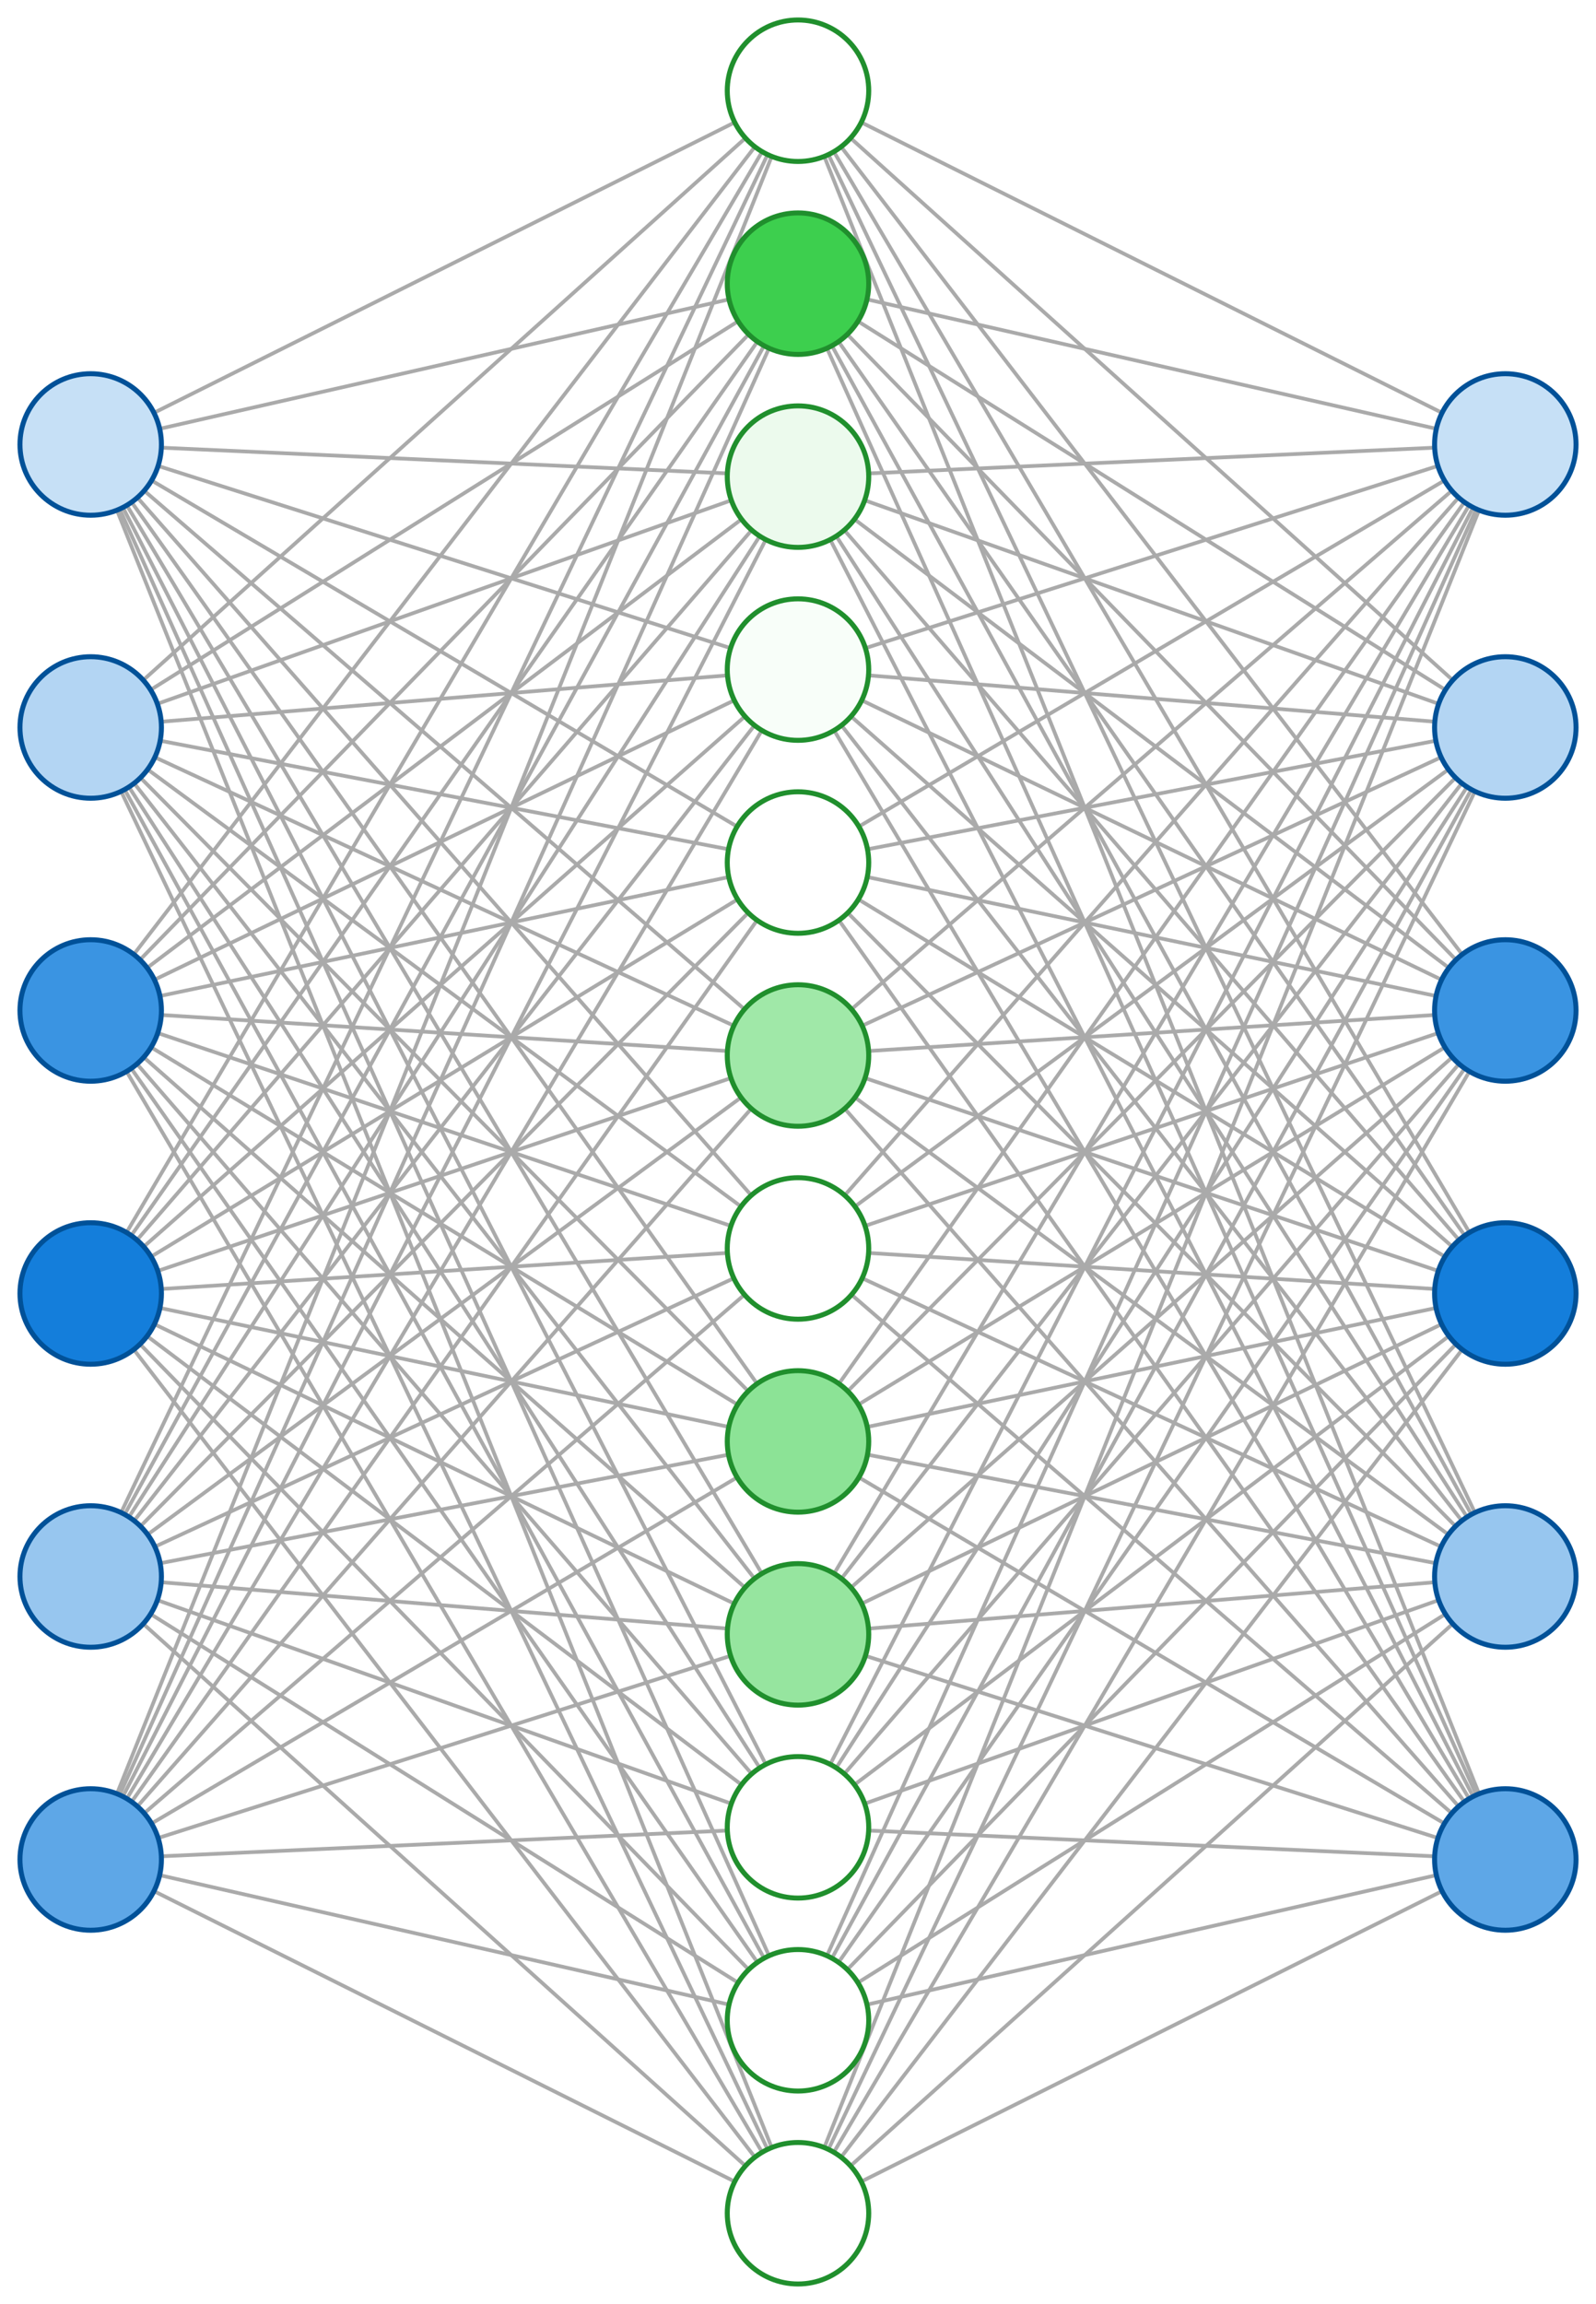 <?xml version="1.0" encoding="UTF-8"?>
<svg xmlns="http://www.w3.org/2000/svg" xmlns:xlink="http://www.w3.org/1999/xlink" width="639.622pt" height="923.087pt" viewBox="0 0 639.622 923.087">
<defs>
<clipPath id="clip-0">
<path clip-rule="nonzero" d="M 280 847 L 360 847 L 360 923.086 L 280 923.086 Z M 280 847 "/>
</clipPath>
<clipPath id="clip-1">
<path clip-rule="nonzero" d="M 563 705 L 639.621 705 L 639.621 785 L 563 785 Z M 563 705 "/>
</clipPath>
<clipPath id="clip-2">
<path clip-rule="nonzero" d="M 563 591 L 639.621 591 L 639.621 672 L 563 672 Z M 563 591 "/>
</clipPath>
<clipPath id="clip-3">
<path clip-rule="nonzero" d="M 563 478 L 639.621 478 L 639.621 558 L 563 558 Z M 563 478 "/>
</clipPath>
<clipPath id="clip-4">
<path clip-rule="nonzero" d="M 563 365 L 639.621 365 L 639.621 445 L 563 445 Z M 563 365 "/>
</clipPath>
<clipPath id="clip-5">
<path clip-rule="nonzero" d="M 563 251 L 639.621 251 L 639.621 332 L 563 332 Z M 563 251 "/>
</clipPath>
<clipPath id="clip-6">
<path clip-rule="nonzero" d="M 563 138 L 639.621 138 L 639.621 218 L 563 218 Z M 563 138 "/>
</clipPath>
</defs>
<path fill="none" stroke-width="1.5" stroke-linecap="butt" stroke-linejoin="miter" stroke="rgb(66.667%, 66.667%, 66.667%)" stroke-opacity="1" stroke-miterlimit="4" d="M 53.703 749.684 L 286.457 866.062 " transform="matrix(1, 0, 0, 1, 8, 8)"/>
<path fill="none" stroke-width="1.5" stroke-linecap="butt" stroke-linejoin="miter" stroke="rgb(66.667%, 66.667%, 66.667%)" stroke-opacity="1" stroke-miterlimit="4" d="M 55.992 743.289 L 284.164 795.148 " transform="matrix(1, 0, 0, 1, 8, 8)"/>
<path fill="none" stroke-width="1.5" stroke-linecap="butt" stroke-linejoin="miter" stroke="rgb(66.667%, 66.667%, 66.667%)" stroke-opacity="1" stroke-miterlimit="4" d="M 56.664 735.723 L 283.492 725.41 " transform="matrix(1, 0, 0, 1, 8, 8)"/>
<path fill="none" stroke-width="1.5" stroke-linecap="butt" stroke-linejoin="miter" stroke="rgb(66.667%, 66.667%, 66.667%)" stroke-opacity="1" stroke-miterlimit="4" d="M 55.363 728.41 L 284.793 655.41 " transform="matrix(1, 0, 0, 1, 8, 8)"/>
<path fill="none" stroke-width="1.5" stroke-linecap="butt" stroke-linejoin="miter" stroke="rgb(66.667%, 66.667%, 66.667%)" stroke-opacity="1" stroke-miterlimit="4" d="M 52.75 722.59 L 287.406 583.926 " transform="matrix(1, 0, 0, 1, 8, 8)"/>
<path fill="none" stroke-width="1.5" stroke-linecap="butt" stroke-linejoin="miter" stroke="rgb(66.667%, 66.667%, 66.667%)" stroke-opacity="1" stroke-miterlimit="4" d="M 49.793 718.484 L 290.363 510.723 " transform="matrix(1, 0, 0, 1, 8, 8)"/>
<path fill="none" stroke-width="1.5" stroke-linecap="butt" stroke-linejoin="miter" stroke="rgb(66.667%, 66.667%, 66.667%)" stroke-opacity="1" stroke-miterlimit="4" d="M 47.066 715.734 L 293.09 436.164 " transform="matrix(1, 0, 0, 1, 8, 8)"/>
<path fill="none" stroke-width="1.5" stroke-linecap="butt" stroke-linejoin="miter" stroke="rgb(66.667%, 66.667%, 66.667%)" stroke-opacity="1" stroke-miterlimit="4" d="M 44.75 713.895 L 295.406 360.695 " transform="matrix(1, 0, 0, 1, 8, 8)"/>
<path fill="none" stroke-width="1.5" stroke-linecap="butt" stroke-linejoin="miter" stroke="rgb(66.667%, 66.667%, 66.667%)" stroke-opacity="1" stroke-miterlimit="4" d="M 42.832 712.645 L 297.324 284.637 " transform="matrix(1, 0, 0, 1, 8, 8)"/>
<path fill="none" stroke-width="1.5" stroke-linecap="butt" stroke-linejoin="miter" stroke="rgb(66.667%, 66.667%, 66.667%)" stroke-opacity="1" stroke-miterlimit="4" d="M 41.258 711.773 L 298.898 208.199 " transform="matrix(1, 0, 0, 1, 8, 8)"/>
<path fill="none" stroke-width="1.5" stroke-linecap="butt" stroke-linejoin="miter" stroke="rgb(66.667%, 66.667%, 66.667%)" stroke-opacity="1" stroke-miterlimit="4" d="M 39.957 711.145 L 300.199 131.516 " transform="matrix(1, 0, 0, 1, 8, 8)"/>
<path fill="none" stroke-width="1.5" stroke-linecap="butt" stroke-linejoin="miter" stroke="rgb(66.667%, 66.667%, 66.667%)" stroke-opacity="1" stroke-miterlimit="4" d="M 38.875 710.688 L 301.281 54.668 " transform="matrix(1, 0, 0, 1, 8, 8)"/>
<path fill="none" stroke-width="1.5" stroke-linecap="butt" stroke-linejoin="miter" stroke="rgb(66.667%, 66.667%, 66.667%)" stroke-opacity="1" stroke-miterlimit="4" d="M 49.41 642.578 L 290.746 859.781 " transform="matrix(1, 0, 0, 1, 8, 8)"/>
<path fill="none" stroke-width="1.5" stroke-linecap="butt" stroke-linejoin="miter" stroke="rgb(66.667%, 66.667%, 66.667%)" stroke-opacity="1" stroke-miterlimit="4" d="M 52.359 638.684 L 287.801 786.371 " transform="matrix(1, 0, 0, 1, 8, 8)"/>
<path fill="none" stroke-width="1.5" stroke-linecap="butt" stroke-linejoin="miter" stroke="rgb(66.667%, 66.667%, 66.667%)" stroke-opacity="1" stroke-miterlimit="4" d="M 55.066 633.098 L 285.09 714.648 " transform="matrix(1, 0, 0, 1, 8, 8)"/>
<path fill="none" stroke-width="1.5" stroke-linecap="butt" stroke-linejoin="miter" stroke="rgb(66.667%, 66.667%, 66.667%)" stroke-opacity="1" stroke-miterlimit="4" d="M 56.602 625.934 L 283.559 644.504 " transform="matrix(1, 0, 0, 1, 8, 8)"/>
<path fill="none" stroke-width="1.5" stroke-linecap="butt" stroke-linejoin="miter" stroke="rgb(66.667%, 66.667%, 66.667%)" stroke-opacity="1" stroke-miterlimit="4" d="M 56.195 618.305 L 283.965 574.82 " transform="matrix(1, 0, 0, 1, 8, 8)"/>
<path fill="none" stroke-width="1.5" stroke-linecap="butt" stroke-linejoin="miter" stroke="rgb(66.667%, 66.667%, 66.667%)" stroke-opacity="1" stroke-miterlimit="4" d="M 54.066 611.699 L 286.094 504.121 " transform="matrix(1, 0, 0, 1, 8, 8)"/>
<path fill="none" stroke-width="1.5" stroke-linecap="butt" stroke-linejoin="miter" stroke="rgb(66.667%, 66.667%, 66.667%)" stroke-opacity="1" stroke-miterlimit="4" d="M 51.168 606.816 L 288.988 431.695 " transform="matrix(1, 0, 0, 1, 8, 8)"/>
<path fill="none" stroke-width="1.5" stroke-linecap="butt" stroke-linejoin="miter" stroke="rgb(66.667%, 66.667%, 66.667%)" stroke-opacity="1" stroke-miterlimit="4" d="M 48.293 603.492 L 291.863 357.711 " transform="matrix(1, 0, 0, 1, 8, 8)"/>
<path fill="none" stroke-width="1.5" stroke-linecap="butt" stroke-linejoin="miter" stroke="rgb(66.667%, 66.667%, 66.667%)" stroke-opacity="1" stroke-miterlimit="4" d="M 45.777 601.277 L 294.379 282.617 " transform="matrix(1, 0, 0, 1, 8, 8)"/>
<path fill="none" stroke-width="1.5" stroke-linecap="butt" stroke-linejoin="miter" stroke="rgb(66.667%, 66.667%, 66.667%)" stroke-opacity="1" stroke-miterlimit="4" d="M 43.68 599.785 L 296.477 206.801 " transform="matrix(1, 0, 0, 1, 8, 8)"/>
<path fill="none" stroke-width="1.5" stroke-linecap="butt" stroke-linejoin="miter" stroke="rgb(66.667%, 66.667%, 66.667%)" stroke-opacity="1" stroke-miterlimit="4" d="M 41.953 598.758 L 298.203 130.52 " transform="matrix(1, 0, 0, 1, 8, 8)"/>
<path fill="none" stroke-width="1.5" stroke-linecap="butt" stroke-linejoin="miter" stroke="rgb(66.667%, 66.667%, 66.667%)" stroke-opacity="1" stroke-miterlimit="4" d="M 40.535 598.027 L 299.621 53.941 " transform="matrix(1, 0, 0, 1, 8, 8)"/>
<path fill="none" stroke-width="1.5" stroke-linecap="butt" stroke-linejoin="miter" stroke="rgb(66.667%, 66.667%, 66.667%)" stroke-opacity="1" stroke-miterlimit="4" d="M 45.625 532.699 L 294.531 856.277 " transform="matrix(1, 0, 0, 1, 8, 8)"/>
<path fill="none" stroke-width="1.5" stroke-linecap="butt" stroke-linejoin="miter" stroke="rgb(66.667%, 66.667%, 66.667%)" stroke-opacity="1" stroke-miterlimit="4" d="M 48.113 530.543 L 292.043 781.125 " transform="matrix(1, 0, 0, 1, 8, 8)"/>
<path fill="none" stroke-width="1.5" stroke-linecap="butt" stroke-linejoin="miter" stroke="rgb(66.667%, 66.667%, 66.667%)" stroke-opacity="1" stroke-miterlimit="4" d="M 50.969 527.309 L 289.188 707.055 " transform="matrix(1, 0, 0, 1, 8, 8)"/>
<path fill="none" stroke-width="1.5" stroke-linecap="butt" stroke-linejoin="miter" stroke="rgb(66.667%, 66.667%, 66.667%)" stroke-opacity="1" stroke-miterlimit="4" d="M 53.887 522.539 L 286.273 634.512 " transform="matrix(1, 0, 0, 1, 8, 8)"/>
<path fill="none" stroke-width="1.5" stroke-linecap="butt" stroke-linejoin="miter" stroke="rgb(66.667%, 66.667%, 66.667%)" stroke-opacity="1" stroke-miterlimit="4" d="M 56.098 516.039 L 284.059 563.703 " transform="matrix(1, 0, 0, 1, 8, 8)"/>
<path fill="none" stroke-width="1.5" stroke-linecap="butt" stroke-linejoin="miter" stroke="rgb(66.667%, 66.667%, 66.667%)" stroke-opacity="1" stroke-miterlimit="4" d="M 56.637 508.438 L 283.52 493.996 " transform="matrix(1, 0, 0, 1, 8, 8)"/>
<path fill="none" stroke-width="1.5" stroke-linecap="butt" stroke-linejoin="miter" stroke="rgb(66.667%, 66.667%, 66.667%)" stroke-opacity="1" stroke-miterlimit="4" d="M 55.219 501.199 L 284.938 423.93 " transform="matrix(1, 0, 0, 1, 8, 8)"/>
<path fill="none" stroke-width="1.5" stroke-linecap="butt" stroke-linejoin="miter" stroke="rgb(66.667%, 66.667%, 66.667%)" stroke-opacity="1" stroke-miterlimit="4" d="M 52.555 495.492 L 287.605 352.324 " transform="matrix(1, 0, 0, 1, 8, 8)"/>
<path fill="none" stroke-width="1.5" stroke-linecap="butt" stroke-linejoin="miter" stroke="rgb(66.667%, 66.667%, 66.667%)" stroke-opacity="1" stroke-miterlimit="4" d="M 49.602 491.492 L 290.555 279.016 " transform="matrix(1, 0, 0, 1, 8, 8)"/>
<path fill="none" stroke-width="1.5" stroke-linecap="butt" stroke-linejoin="miter" stroke="rgb(66.667%, 66.667%, 66.667%)" stroke-opacity="1" stroke-miterlimit="4" d="M 46.902 488.816 L 293.258 204.387 " transform="matrix(1, 0, 0, 1, 8, 8)"/>
<path fill="none" stroke-width="1.5" stroke-linecap="butt" stroke-linejoin="miter" stroke="rgb(66.667%, 66.667%, 66.667%)" stroke-opacity="1" stroke-miterlimit="4" d="M 44.609 487.023 L 295.547 128.867 " transform="matrix(1, 0, 0, 1, 8, 8)"/>
<path fill="none" stroke-width="1.5" stroke-linecap="butt" stroke-linejoin="miter" stroke="rgb(66.667%, 66.667%, 66.667%)" stroke-opacity="1" stroke-miterlimit="4" d="M 42.719 485.805 L 297.438 52.777 " transform="matrix(1, 0, 0, 1, 8, 8)"/>
<path fill="none" stroke-width="1.5" stroke-linecap="butt" stroke-linejoin="miter" stroke="rgb(66.667%, 66.667%, 66.667%)" stroke-opacity="1" stroke-miterlimit="4" d="M 42.719 421.281 L 297.438 854.309 " transform="matrix(1, 0, 0, 1, 8, 8)"/>
<path fill="none" stroke-width="1.5" stroke-linecap="butt" stroke-linejoin="miter" stroke="rgb(66.667%, 66.667%, 66.667%)" stroke-opacity="1" stroke-miterlimit="4" d="M 44.609 420.062 L 295.547 778.219 " transform="matrix(1, 0, 0, 1, 8, 8)"/>
<path fill="none" stroke-width="1.5" stroke-linecap="butt" stroke-linejoin="miter" stroke="rgb(66.667%, 66.667%, 66.667%)" stroke-opacity="1" stroke-miterlimit="4" d="M 46.902 418.273 L 293.258 702.703 " transform="matrix(1, 0, 0, 1, 8, 8)"/>
<path fill="none" stroke-width="1.5" stroke-linecap="butt" stroke-linejoin="miter" stroke="rgb(66.667%, 66.667%, 66.667%)" stroke-opacity="1" stroke-miterlimit="4" d="M 49.602 415.594 L 290.555 628.07 " transform="matrix(1, 0, 0, 1, 8, 8)"/>
<path fill="none" stroke-width="1.5" stroke-linecap="butt" stroke-linejoin="miter" stroke="rgb(66.667%, 66.667%, 66.667%)" stroke-opacity="1" stroke-miterlimit="4" d="M 52.555 411.594 L 287.605 554.762 " transform="matrix(1, 0, 0, 1, 8, 8)"/>
<path fill="none" stroke-width="1.5" stroke-linecap="butt" stroke-linejoin="miter" stroke="rgb(66.667%, 66.667%, 66.667%)" stroke-opacity="1" stroke-miterlimit="4" d="M 55.219 405.891 L 284.938 483.16 " transform="matrix(1, 0, 0, 1, 8, 8)"/>
<path fill="none" stroke-width="1.5" stroke-linecap="butt" stroke-linejoin="miter" stroke="rgb(66.667%, 66.667%, 66.667%)" stroke-opacity="1" stroke-miterlimit="4" d="M 56.637 398.652 L 283.52 413.09 " transform="matrix(1, 0, 0, 1, 8, 8)"/>
<path fill="none" stroke-width="1.5" stroke-linecap="butt" stroke-linejoin="miter" stroke="rgb(66.667%, 66.667%, 66.667%)" stroke-opacity="1" stroke-miterlimit="4" d="M 56.098 391.047 L 284.059 343.383 " transform="matrix(1, 0, 0, 1, 8, 8)"/>
<path fill="none" stroke-width="1.5" stroke-linecap="butt" stroke-linejoin="miter" stroke="rgb(66.667%, 66.667%, 66.667%)" stroke-opacity="1" stroke-miterlimit="4" d="M 53.887 384.547 L 286.273 272.578 " transform="matrix(1, 0, 0, 1, 8, 8)"/>
<path fill="none" stroke-width="1.5" stroke-linecap="butt" stroke-linejoin="miter" stroke="rgb(66.667%, 66.667%, 66.667%)" stroke-opacity="1" stroke-miterlimit="4" d="M 50.969 379.781 L 289.188 200.035 " transform="matrix(1, 0, 0, 1, 8, 8)"/>
<path fill="none" stroke-width="1.5" stroke-linecap="butt" stroke-linejoin="miter" stroke="rgb(66.667%, 66.667%, 66.667%)" stroke-opacity="1" stroke-miterlimit="4" d="M 48.113 376.543 L 292.043 125.961 " transform="matrix(1, 0, 0, 1, 8, 8)"/>
<path fill="none" stroke-width="1.5" stroke-linecap="butt" stroke-linejoin="miter" stroke="rgb(66.667%, 66.667%, 66.667%)" stroke-opacity="1" stroke-miterlimit="4" d="M 45.625 374.387 L 294.531 50.809 " transform="matrix(1, 0, 0, 1, 8, 8)"/>
<path fill="none" stroke-width="1.5" stroke-linecap="butt" stroke-linejoin="miter" stroke="rgb(66.667%, 66.667%, 66.667%)" stroke-opacity="1" stroke-miterlimit="4" d="M 40.535 309.059 L 299.621 853.145 " transform="matrix(1, 0, 0, 1, 8, 8)"/>
<path fill="none" stroke-width="1.5" stroke-linecap="butt" stroke-linejoin="miter" stroke="rgb(66.667%, 66.667%, 66.667%)" stroke-opacity="1" stroke-miterlimit="4" d="M 41.953 308.332 L 298.203 776.566 " transform="matrix(1, 0, 0, 1, 8, 8)"/>
<path fill="none" stroke-width="1.5" stroke-linecap="butt" stroke-linejoin="miter" stroke="rgb(66.667%, 66.667%, 66.667%)" stroke-opacity="1" stroke-miterlimit="4" d="M 43.68 307.301 L 296.477 700.285 " transform="matrix(1, 0, 0, 1, 8, 8)"/>
<path fill="none" stroke-width="1.5" stroke-linecap="butt" stroke-linejoin="miter" stroke="rgb(66.667%, 66.667%, 66.667%)" stroke-opacity="1" stroke-miterlimit="4" d="M 45.777 305.809 L 294.379 624.469 " transform="matrix(1, 0, 0, 1, 8, 8)"/>
<path fill="none" stroke-width="1.5" stroke-linecap="butt" stroke-linejoin="miter" stroke="rgb(66.667%, 66.667%, 66.667%)" stroke-opacity="1" stroke-miterlimit="4" d="M 48.293 303.594 L 291.863 549.379 " transform="matrix(1, 0, 0, 1, 8, 8)"/>
<path fill="none" stroke-width="1.5" stroke-linecap="butt" stroke-linejoin="miter" stroke="rgb(66.667%, 66.667%, 66.667%)" stroke-opacity="1" stroke-miterlimit="4" d="M 51.168 300.27 L 288.988 475.395 " transform="matrix(1, 0, 0, 1, 8, 8)"/>
<path fill="none" stroke-width="1.5" stroke-linecap="butt" stroke-linejoin="miter" stroke="rgb(66.667%, 66.667%, 66.667%)" stroke-opacity="1" stroke-miterlimit="4" d="M 54.066 295.391 L 286.094 402.965 " transform="matrix(1, 0, 0, 1, 8, 8)"/>
<path fill="none" stroke-width="1.5" stroke-linecap="butt" stroke-linejoin="miter" stroke="rgb(66.667%, 66.667%, 66.667%)" stroke-opacity="1" stroke-miterlimit="4" d="M 56.195 288.781 L 283.965 332.266 " transform="matrix(1, 0, 0, 1, 8, 8)"/>
<path fill="none" stroke-width="1.5" stroke-linecap="butt" stroke-linejoin="miter" stroke="rgb(66.667%, 66.667%, 66.667%)" stroke-opacity="1" stroke-miterlimit="4" d="M 56.602 281.152 L 283.559 262.586 " transform="matrix(1, 0, 0, 1, 8, 8)"/>
<path fill="none" stroke-width="1.5" stroke-linecap="butt" stroke-linejoin="miter" stroke="rgb(66.667%, 66.667%, 66.667%)" stroke-opacity="1" stroke-miterlimit="4" d="M 55.066 273.992 L 285.09 192.438 " transform="matrix(1, 0, 0, 1, 8, 8)"/>
<path fill="none" stroke-width="1.5" stroke-linecap="butt" stroke-linejoin="miter" stroke="rgb(66.667%, 66.667%, 66.667%)" stroke-opacity="1" stroke-miterlimit="4" d="M 52.359 268.402 L 287.801 120.715 " transform="matrix(1, 0, 0, 1, 8, 8)"/>
<path fill="none" stroke-width="1.5" stroke-linecap="butt" stroke-linejoin="miter" stroke="rgb(66.667%, 66.667%, 66.667%)" stroke-opacity="1" stroke-miterlimit="4" d="M 49.41 264.508 L 290.746 47.305 " transform="matrix(1, 0, 0, 1, 8, 8)"/>
<path fill="none" stroke-width="1.5" stroke-linecap="butt" stroke-linejoin="miter" stroke="rgb(66.667%, 66.667%, 66.667%)" stroke-opacity="1" stroke-miterlimit="4" d="M 38.875 196.402 L 301.281 852.418 " transform="matrix(1, 0, 0, 1, 8, 8)"/>
<path fill="none" stroke-width="1.5" stroke-linecap="butt" stroke-linejoin="miter" stroke="rgb(66.667%, 66.667%, 66.667%)" stroke-opacity="1" stroke-miterlimit="4" d="M 39.957 195.941 L 300.199 775.57 " transform="matrix(1, 0, 0, 1, 8, 8)"/>
<path fill="none" stroke-width="1.5" stroke-linecap="butt" stroke-linejoin="miter" stroke="rgb(66.667%, 66.667%, 66.667%)" stroke-opacity="1" stroke-miterlimit="4" d="M 41.258 195.316 L 298.898 698.887 " transform="matrix(1, 0, 0, 1, 8, 8)"/>
<path fill="none" stroke-width="1.5" stroke-linecap="butt" stroke-linejoin="miter" stroke="rgb(66.667%, 66.667%, 66.667%)" stroke-opacity="1" stroke-miterlimit="4" d="M 42.832 194.441 L 297.324 622.449 " transform="matrix(1, 0, 0, 1, 8, 8)"/>
<path fill="none" stroke-width="1.5" stroke-linecap="butt" stroke-linejoin="miter" stroke="rgb(66.667%, 66.667%, 66.667%)" stroke-opacity="1" stroke-miterlimit="4" d="M 44.75 193.191 L 295.406 546.395 " transform="matrix(1, 0, 0, 1, 8, 8)"/>
<path fill="none" stroke-width="1.5" stroke-linecap="butt" stroke-linejoin="miter" stroke="rgb(66.667%, 66.667%, 66.667%)" stroke-opacity="1" stroke-miterlimit="4" d="M 47.066 191.355 L 293.09 470.922 " transform="matrix(1, 0, 0, 1, 8, 8)"/>
<path fill="none" stroke-width="1.5" stroke-linecap="butt" stroke-linejoin="miter" stroke="rgb(66.667%, 66.667%, 66.667%)" stroke-opacity="1" stroke-miterlimit="4" d="M 49.793 188.602 L 290.363 396.367 " transform="matrix(1, 0, 0, 1, 8, 8)"/>
<path fill="none" stroke-width="1.5" stroke-linecap="butt" stroke-linejoin="miter" stroke="rgb(66.667%, 66.667%, 66.667%)" stroke-opacity="1" stroke-miterlimit="4" d="M 52.75 184.5 L 287.406 323.16 " transform="matrix(1, 0, 0, 1, 8, 8)"/>
<path fill="none" stroke-width="1.5" stroke-linecap="butt" stroke-linejoin="miter" stroke="rgb(66.667%, 66.667%, 66.667%)" stroke-opacity="1" stroke-miterlimit="4" d="M 55.363 178.676 L 284.793 251.676 " transform="matrix(1, 0, 0, 1, 8, 8)"/>
<path fill="none" stroke-width="1.5" stroke-linecap="butt" stroke-linejoin="miter" stroke="rgb(66.667%, 66.667%, 66.667%)" stroke-opacity="1" stroke-miterlimit="4" d="M 56.664 171.367 L 283.492 181.676 " transform="matrix(1, 0, 0, 1, 8, 8)"/>
<path fill="none" stroke-width="1.5" stroke-linecap="butt" stroke-linejoin="miter" stroke="rgb(66.667%, 66.667%, 66.667%)" stroke-opacity="1" stroke-miterlimit="4" d="M 55.992 163.797 L 284.164 111.938 " transform="matrix(1, 0, 0, 1, 8, 8)"/>
<path fill="none" stroke-width="1.5" stroke-linecap="butt" stroke-linejoin="miter" stroke="rgb(66.667%, 66.667%, 66.667%)" stroke-opacity="1" stroke-miterlimit="4" d="M 53.703 157.402 L 286.457 41.023 " transform="matrix(1, 0, 0, 1, 8, 8)"/>
<path fill="none" stroke-width="1.5" stroke-linecap="butt" stroke-linejoin="miter" stroke="rgb(66.667%, 66.667%, 66.667%)" stroke-opacity="1" stroke-miterlimit="4" d="M 337.164 866.062 L 569.922 749.684 " transform="matrix(1, 0, 0, 1, 8, 8)"/>
<path fill="none" stroke-width="1.5" stroke-linecap="butt" stroke-linejoin="miter" stroke="rgb(66.667%, 66.667%, 66.667%)" stroke-opacity="1" stroke-miterlimit="4" d="M 332.875 859.781 L 574.211 642.578 " transform="matrix(1, 0, 0, 1, 8, 8)"/>
<path fill="none" stroke-width="1.5" stroke-linecap="butt" stroke-linejoin="miter" stroke="rgb(66.667%, 66.667%, 66.667%)" stroke-opacity="1" stroke-miterlimit="4" d="M 329.09 856.277 L 577.996 532.699 " transform="matrix(1, 0, 0, 1, 8, 8)"/>
<path fill="none" stroke-width="1.5" stroke-linecap="butt" stroke-linejoin="miter" stroke="rgb(66.667%, 66.667%, 66.667%)" stroke-opacity="1" stroke-miterlimit="4" d="M 326.184 854.309 L 580.902 421.281 " transform="matrix(1, 0, 0, 1, 8, 8)"/>
<path fill="none" stroke-width="1.5" stroke-linecap="butt" stroke-linejoin="miter" stroke="rgb(66.667%, 66.667%, 66.667%)" stroke-opacity="1" stroke-miterlimit="4" d="M 324 853.145 L 583.09 309.059 " transform="matrix(1, 0, 0, 1, 8, 8)"/>
<path fill="none" stroke-width="1.5" stroke-linecap="butt" stroke-linejoin="miter" stroke="rgb(66.667%, 66.667%, 66.667%)" stroke-opacity="1" stroke-miterlimit="4" d="M 322.34 852.418 L 584.746 196.402 " transform="matrix(1, 0, 0, 1, 8, 8)"/>
<path fill="none" stroke-width="1.5" stroke-linecap="butt" stroke-linejoin="miter" stroke="rgb(66.667%, 66.667%, 66.667%)" stroke-opacity="1" stroke-miterlimit="4" d="M 339.457 795.148 L 567.629 743.289 " transform="matrix(1, 0, 0, 1, 8, 8)"/>
<path fill="none" stroke-width="1.5" stroke-linecap="butt" stroke-linejoin="miter" stroke="rgb(66.667%, 66.667%, 66.667%)" stroke-opacity="1" stroke-miterlimit="4" d="M 335.82 786.371 L 571.266 638.684 " transform="matrix(1, 0, 0, 1, 8, 8)"/>
<path fill="none" stroke-width="1.5" stroke-linecap="butt" stroke-linejoin="miter" stroke="rgb(66.667%, 66.667%, 66.667%)" stroke-opacity="1" stroke-miterlimit="4" d="M 331.578 781.125 L 575.508 530.543 " transform="matrix(1, 0, 0, 1, 8, 8)"/>
<path fill="none" stroke-width="1.5" stroke-linecap="butt" stroke-linejoin="miter" stroke="rgb(66.667%, 66.667%, 66.667%)" stroke-opacity="1" stroke-miterlimit="4" d="M 328.074 778.219 L 579.012 420.062 " transform="matrix(1, 0, 0, 1, 8, 8)"/>
<path fill="none" stroke-width="1.5" stroke-linecap="butt" stroke-linejoin="miter" stroke="rgb(66.667%, 66.667%, 66.667%)" stroke-opacity="1" stroke-miterlimit="4" d="M 325.418 776.566 L 581.668 308.332 " transform="matrix(1, 0, 0, 1, 8, 8)"/>
<path fill="none" stroke-width="1.5" stroke-linecap="butt" stroke-linejoin="miter" stroke="rgb(66.667%, 66.667%, 66.667%)" stroke-opacity="1" stroke-miterlimit="4" d="M 323.422 775.57 L 583.664 195.941 " transform="matrix(1, 0, 0, 1, 8, 8)"/>
<path fill="none" stroke-width="1.5" stroke-linecap="butt" stroke-linejoin="miter" stroke="rgb(66.667%, 66.667%, 66.667%)" stroke-opacity="1" stroke-miterlimit="4" d="M 340.129 725.41 L 566.957 735.723 " transform="matrix(1, 0, 0, 1, 8, 8)"/>
<path fill="none" stroke-width="1.5" stroke-linecap="butt" stroke-linejoin="miter" stroke="rgb(66.667%, 66.667%, 66.667%)" stroke-opacity="1" stroke-miterlimit="4" d="M 338.531 714.648 L 568.555 633.098 " transform="matrix(1, 0, 0, 1, 8, 8)"/>
<path fill="none" stroke-width="1.5" stroke-linecap="butt" stroke-linejoin="miter" stroke="rgb(66.667%, 66.667%, 66.667%)" stroke-opacity="1" stroke-miterlimit="4" d="M 334.434 707.055 L 572.652 527.309 " transform="matrix(1, 0, 0, 1, 8, 8)"/>
<path fill="none" stroke-width="1.5" stroke-linecap="butt" stroke-linejoin="miter" stroke="rgb(66.667%, 66.667%, 66.667%)" stroke-opacity="1" stroke-miterlimit="4" d="M 330.363 702.703 L 576.723 418.273 " transform="matrix(1, 0, 0, 1, 8, 8)"/>
<path fill="none" stroke-width="1.5" stroke-linecap="butt" stroke-linejoin="miter" stroke="rgb(66.667%, 66.667%, 66.667%)" stroke-opacity="1" stroke-miterlimit="4" d="M 327.145 700.285 L 579.941 307.301 " transform="matrix(1, 0, 0, 1, 8, 8)"/>
<path fill="none" stroke-width="1.5" stroke-linecap="butt" stroke-linejoin="miter" stroke="rgb(66.667%, 66.667%, 66.667%)" stroke-opacity="1" stroke-miterlimit="4" d="M 324.723 698.887 L 582.363 195.316 " transform="matrix(1, 0, 0, 1, 8, 8)"/>
<path fill="none" stroke-width="1.5" stroke-linecap="butt" stroke-linejoin="miter" stroke="rgb(66.667%, 66.667%, 66.667%)" stroke-opacity="1" stroke-miterlimit="4" d="M 338.828 655.41 L 568.258 728.41 " transform="matrix(1, 0, 0, 1, 8, 8)"/>
<path fill="none" stroke-width="1.5" stroke-linecap="butt" stroke-linejoin="miter" stroke="rgb(66.667%, 66.667%, 66.667%)" stroke-opacity="1" stroke-miterlimit="4" d="M 340.062 644.504 L 567.023 625.934 " transform="matrix(1, 0, 0, 1, 8, 8)"/>
<path fill="none" stroke-width="1.5" stroke-linecap="butt" stroke-linejoin="miter" stroke="rgb(66.667%, 66.667%, 66.667%)" stroke-opacity="1" stroke-miterlimit="4" d="M 337.348 634.512 L 569.738 522.539 " transform="matrix(1, 0, 0, 1, 8, 8)"/>
<path fill="none" stroke-width="1.5" stroke-linecap="butt" stroke-linejoin="miter" stroke="rgb(66.667%, 66.667%, 66.667%)" stroke-opacity="1" stroke-miterlimit="4" d="M 333.066 628.07 L 574.02 415.594 " transform="matrix(1, 0, 0, 1, 8, 8)"/>
<path fill="none" stroke-width="1.5" stroke-linecap="butt" stroke-linejoin="miter" stroke="rgb(66.667%, 66.667%, 66.667%)" stroke-opacity="1" stroke-miterlimit="4" d="M 329.242 624.469 L 577.844 305.809 " transform="matrix(1, 0, 0, 1, 8, 8)"/>
<path fill="none" stroke-width="1.5" stroke-linecap="butt" stroke-linejoin="miter" stroke="rgb(66.667%, 66.667%, 66.667%)" stroke-opacity="1" stroke-miterlimit="4" d="M 326.297 622.449 L 580.789 194.441 " transform="matrix(1, 0, 0, 1, 8, 8)"/>
<path fill="none" stroke-width="1.5" stroke-linecap="butt" stroke-linejoin="miter" stroke="rgb(66.667%, 66.667%, 66.667%)" stroke-opacity="1" stroke-miterlimit="4" d="M 336.215 583.926 L 570.871 722.59 " transform="matrix(1, 0, 0, 1, 8, 8)"/>
<path fill="none" stroke-width="1.5" stroke-linecap="butt" stroke-linejoin="miter" stroke="rgb(66.667%, 66.667%, 66.667%)" stroke-opacity="1" stroke-miterlimit="4" d="M 339.656 574.82 L 567.43 618.305 " transform="matrix(1, 0, 0, 1, 8, 8)"/>
<path fill="none" stroke-width="1.5" stroke-linecap="butt" stroke-linejoin="miter" stroke="rgb(66.667%, 66.667%, 66.667%)" stroke-opacity="1" stroke-miterlimit="4" d="M 339.562 563.703 L 567.523 516.039 " transform="matrix(1, 0, 0, 1, 8, 8)"/>
<path fill="none" stroke-width="1.5" stroke-linecap="butt" stroke-linejoin="miter" stroke="rgb(66.667%, 66.667%, 66.667%)" stroke-opacity="1" stroke-miterlimit="4" d="M 336.02 554.762 L 571.066 411.594 " transform="matrix(1, 0, 0, 1, 8, 8)"/>
<path fill="none" stroke-width="1.5" stroke-linecap="butt" stroke-linejoin="miter" stroke="rgb(66.667%, 66.667%, 66.667%)" stroke-opacity="1" stroke-miterlimit="4" d="M 331.758 549.379 L 575.328 303.594 " transform="matrix(1, 0, 0, 1, 8, 8)"/>
<path fill="none" stroke-width="1.5" stroke-linecap="butt" stroke-linejoin="miter" stroke="rgb(66.667%, 66.667%, 66.667%)" stroke-opacity="1" stroke-miterlimit="4" d="M 328.215 546.395 L 578.871 193.191 " transform="matrix(1, 0, 0, 1, 8, 8)"/>
<path fill="none" stroke-width="1.5" stroke-linecap="butt" stroke-linejoin="miter" stroke="rgb(66.667%, 66.667%, 66.667%)" stroke-opacity="1" stroke-miterlimit="4" d="M 333.258 510.723 L 573.828 718.484 " transform="matrix(1, 0, 0, 1, 8, 8)"/>
<path fill="none" stroke-width="1.5" stroke-linecap="butt" stroke-linejoin="miter" stroke="rgb(66.667%, 66.667%, 66.667%)" stroke-opacity="1" stroke-miterlimit="4" d="M 337.531 504.121 L 569.559 611.699 " transform="matrix(1, 0, 0, 1, 8, 8)"/>
<path fill="none" stroke-width="1.5" stroke-linecap="butt" stroke-linejoin="miter" stroke="rgb(66.667%, 66.667%, 66.667%)" stroke-opacity="1" stroke-miterlimit="4" d="M 340.102 493.996 L 566.984 508.438 " transform="matrix(1, 0, 0, 1, 8, 8)"/>
<path fill="none" stroke-width="1.5" stroke-linecap="butt" stroke-linejoin="miter" stroke="rgb(66.667%, 66.667%, 66.667%)" stroke-opacity="1" stroke-miterlimit="4" d="M 338.684 483.16 L 568.402 405.891 " transform="matrix(1, 0, 0, 1, 8, 8)"/>
<path fill="none" stroke-width="1.5" stroke-linecap="butt" stroke-linejoin="miter" stroke="rgb(66.667%, 66.667%, 66.667%)" stroke-opacity="1" stroke-miterlimit="4" d="M 334.633 475.395 L 572.453 300.27 " transform="matrix(1, 0, 0, 1, 8, 8)"/>
<path fill="none" stroke-width="1.5" stroke-linecap="butt" stroke-linejoin="miter" stroke="rgb(66.667%, 66.667%, 66.667%)" stroke-opacity="1" stroke-miterlimit="4" d="M 330.531 470.922 L 576.555 191.355 " transform="matrix(1, 0, 0, 1, 8, 8)"/>
<path fill="none" stroke-width="1.5" stroke-linecap="butt" stroke-linejoin="miter" stroke="rgb(66.667%, 66.667%, 66.667%)" stroke-opacity="1" stroke-miterlimit="4" d="M 330.531 436.164 L 576.555 715.734 " transform="matrix(1, 0, 0, 1, 8, 8)"/>
<path fill="none" stroke-width="1.5" stroke-linecap="butt" stroke-linejoin="miter" stroke="rgb(66.667%, 66.667%, 66.667%)" stroke-opacity="1" stroke-miterlimit="4" d="M 334.633 431.695 L 572.453 606.816 " transform="matrix(1, 0, 0, 1, 8, 8)"/>
<path fill="none" stroke-width="1.5" stroke-linecap="butt" stroke-linejoin="miter" stroke="rgb(66.667%, 66.667%, 66.667%)" stroke-opacity="1" stroke-miterlimit="4" d="M 338.684 423.93 L 568.402 501.199 " transform="matrix(1, 0, 0, 1, 8, 8)"/>
<path fill="none" stroke-width="1.5" stroke-linecap="butt" stroke-linejoin="miter" stroke="rgb(66.667%, 66.667%, 66.667%)" stroke-opacity="1" stroke-miterlimit="4" d="M 340.102 413.09 L 566.984 398.652 " transform="matrix(1, 0, 0, 1, 8, 8)"/>
<path fill="none" stroke-width="1.5" stroke-linecap="butt" stroke-linejoin="miter" stroke="rgb(66.667%, 66.667%, 66.667%)" stroke-opacity="1" stroke-miterlimit="4" d="M 337.531 402.965 L 569.559 295.391 " transform="matrix(1, 0, 0, 1, 8, 8)"/>
<path fill="none" stroke-width="1.5" stroke-linecap="butt" stroke-linejoin="miter" stroke="rgb(66.667%, 66.667%, 66.667%)" stroke-opacity="1" stroke-miterlimit="4" d="M 333.258 396.367 L 573.828 188.602 " transform="matrix(1, 0, 0, 1, 8, 8)"/>
<path fill="none" stroke-width="1.5" stroke-linecap="butt" stroke-linejoin="miter" stroke="rgb(66.667%, 66.667%, 66.667%)" stroke-opacity="1" stroke-miterlimit="4" d="M 328.215 360.695 L 578.871 713.895 " transform="matrix(1, 0, 0, 1, 8, 8)"/>
<path fill="none" stroke-width="1.5" stroke-linecap="butt" stroke-linejoin="miter" stroke="rgb(66.667%, 66.667%, 66.667%)" stroke-opacity="1" stroke-miterlimit="4" d="M 331.758 357.711 L 575.328 603.492 " transform="matrix(1, 0, 0, 1, 8, 8)"/>
<path fill="none" stroke-width="1.5" stroke-linecap="butt" stroke-linejoin="miter" stroke="rgb(66.667%, 66.667%, 66.667%)" stroke-opacity="1" stroke-miterlimit="4" d="M 336.02 352.324 L 571.066 495.492 " transform="matrix(1, 0, 0, 1, 8, 8)"/>
<path fill="none" stroke-width="1.5" stroke-linecap="butt" stroke-linejoin="miter" stroke="rgb(66.667%, 66.667%, 66.667%)" stroke-opacity="1" stroke-miterlimit="4" d="M 339.562 343.383 L 567.523 391.047 " transform="matrix(1, 0, 0, 1, 8, 8)"/>
<path fill="none" stroke-width="1.5" stroke-linecap="butt" stroke-linejoin="miter" stroke="rgb(66.667%, 66.667%, 66.667%)" stroke-opacity="1" stroke-miterlimit="4" d="M 339.656 332.266 L 567.43 288.781 " transform="matrix(1, 0, 0, 1, 8, 8)"/>
<path fill="none" stroke-width="1.5" stroke-linecap="butt" stroke-linejoin="miter" stroke="rgb(66.667%, 66.667%, 66.667%)" stroke-opacity="1" stroke-miterlimit="4" d="M 336.215 323.16 L 570.871 184.5 " transform="matrix(1, 0, 0, 1, 8, 8)"/>
<path fill="none" stroke-width="1.5" stroke-linecap="butt" stroke-linejoin="miter" stroke="rgb(66.667%, 66.667%, 66.667%)" stroke-opacity="1" stroke-miterlimit="4" d="M 326.297 284.637 L 580.789 712.645 " transform="matrix(1, 0, 0, 1, 8, 8)"/>
<path fill="none" stroke-width="1.5" stroke-linecap="butt" stroke-linejoin="miter" stroke="rgb(66.667%, 66.667%, 66.667%)" stroke-opacity="1" stroke-miterlimit="4" d="M 329.242 282.617 L 577.844 601.277 " transform="matrix(1, 0, 0, 1, 8, 8)"/>
<path fill="none" stroke-width="1.5" stroke-linecap="butt" stroke-linejoin="miter" stroke="rgb(66.667%, 66.667%, 66.667%)" stroke-opacity="1" stroke-miterlimit="4" d="M 333.066 279.016 L 574.02 491.492 " transform="matrix(1, 0, 0, 1, 8, 8)"/>
<path fill="none" stroke-width="1.5" stroke-linecap="butt" stroke-linejoin="miter" stroke="rgb(66.667%, 66.667%, 66.667%)" stroke-opacity="1" stroke-miterlimit="4" d="M 337.348 272.578 L 569.738 384.547 " transform="matrix(1, 0, 0, 1, 8, 8)"/>
<path fill="none" stroke-width="1.5" stroke-linecap="butt" stroke-linejoin="miter" stroke="rgb(66.667%, 66.667%, 66.667%)" stroke-opacity="1" stroke-miterlimit="4" d="M 340.062 262.586 L 567.023 281.152 " transform="matrix(1, 0, 0, 1, 8, 8)"/>
<path fill="none" stroke-width="1.5" stroke-linecap="butt" stroke-linejoin="miter" stroke="rgb(66.667%, 66.667%, 66.667%)" stroke-opacity="1" stroke-miterlimit="4" d="M 338.828 251.676 L 568.258 178.676 " transform="matrix(1, 0, 0, 1, 8, 8)"/>
<path fill="none" stroke-width="1.5" stroke-linecap="butt" stroke-linejoin="miter" stroke="rgb(66.667%, 66.667%, 66.667%)" stroke-opacity="1" stroke-miterlimit="4" d="M 324.723 208.199 L 582.363 711.773 " transform="matrix(1, 0, 0, 1, 8, 8)"/>
<path fill="none" stroke-width="1.5" stroke-linecap="butt" stroke-linejoin="miter" stroke="rgb(66.667%, 66.667%, 66.667%)" stroke-opacity="1" stroke-miterlimit="4" d="M 327.145 206.801 L 579.941 599.785 " transform="matrix(1, 0, 0, 1, 8, 8)"/>
<path fill="none" stroke-width="1.5" stroke-linecap="butt" stroke-linejoin="miter" stroke="rgb(66.667%, 66.667%, 66.667%)" stroke-opacity="1" stroke-miterlimit="4" d="M 330.363 204.387 L 576.723 488.816 " transform="matrix(1, 0, 0, 1, 8, 8)"/>
<path fill="none" stroke-width="1.5" stroke-linecap="butt" stroke-linejoin="miter" stroke="rgb(66.667%, 66.667%, 66.667%)" stroke-opacity="1" stroke-miterlimit="4" d="M 334.434 200.035 L 572.652 379.781 " transform="matrix(1, 0, 0, 1, 8, 8)"/>
<path fill="none" stroke-width="1.5" stroke-linecap="butt" stroke-linejoin="miter" stroke="rgb(66.667%, 66.667%, 66.667%)" stroke-opacity="1" stroke-miterlimit="4" d="M 338.531 192.438 L 568.555 273.992 " transform="matrix(1, 0, 0, 1, 8, 8)"/>
<path fill="none" stroke-width="1.5" stroke-linecap="butt" stroke-linejoin="miter" stroke="rgb(66.667%, 66.667%, 66.667%)" stroke-opacity="1" stroke-miterlimit="4" d="M 340.129 181.676 L 566.957 171.367 " transform="matrix(1, 0, 0, 1, 8, 8)"/>
<path fill="none" stroke-width="1.5" stroke-linecap="butt" stroke-linejoin="miter" stroke="rgb(66.667%, 66.667%, 66.667%)" stroke-opacity="1" stroke-miterlimit="4" d="M 323.422 131.516 L 583.664 711.145 " transform="matrix(1, 0, 0, 1, 8, 8)"/>
<path fill="none" stroke-width="1.5" stroke-linecap="butt" stroke-linejoin="miter" stroke="rgb(66.667%, 66.667%, 66.667%)" stroke-opacity="1" stroke-miterlimit="4" d="M 325.418 130.52 L 581.668 598.758 " transform="matrix(1, 0, 0, 1, 8, 8)"/>
<path fill="none" stroke-width="1.5" stroke-linecap="butt" stroke-linejoin="miter" stroke="rgb(66.667%, 66.667%, 66.667%)" stroke-opacity="1" stroke-miterlimit="4" d="M 328.074 128.867 L 579.012 487.023 " transform="matrix(1, 0, 0, 1, 8, 8)"/>
<path fill="none" stroke-width="1.5" stroke-linecap="butt" stroke-linejoin="miter" stroke="rgb(66.667%, 66.667%, 66.667%)" stroke-opacity="1" stroke-miterlimit="4" d="M 331.578 125.961 L 575.508 376.543 " transform="matrix(1, 0, 0, 1, 8, 8)"/>
<path fill="none" stroke-width="1.5" stroke-linecap="butt" stroke-linejoin="miter" stroke="rgb(66.667%, 66.667%, 66.667%)" stroke-opacity="1" stroke-miterlimit="4" d="M 335.82 120.715 L 571.266 268.402 " transform="matrix(1, 0, 0, 1, 8, 8)"/>
<path fill="none" stroke-width="1.5" stroke-linecap="butt" stroke-linejoin="miter" stroke="rgb(66.667%, 66.667%, 66.667%)" stroke-opacity="1" stroke-miterlimit="4" d="M 339.457 111.938 L 567.629 163.797 " transform="matrix(1, 0, 0, 1, 8, 8)"/>
<path fill="none" stroke-width="1.5" stroke-linecap="butt" stroke-linejoin="miter" stroke="rgb(66.667%, 66.667%, 66.667%)" stroke-opacity="1" stroke-miterlimit="4" d="M 322.34 54.668 L 584.746 710.688 " transform="matrix(1, 0, 0, 1, 8, 8)"/>
<path fill="none" stroke-width="1.5" stroke-linecap="butt" stroke-linejoin="miter" stroke="rgb(66.667%, 66.667%, 66.667%)" stroke-opacity="1" stroke-miterlimit="4" d="M 324 53.941 L 583.09 598.027 " transform="matrix(1, 0, 0, 1, 8, 8)"/>
<path fill="none" stroke-width="1.5" stroke-linecap="butt" stroke-linejoin="miter" stroke="rgb(66.667%, 66.667%, 66.667%)" stroke-opacity="1" stroke-miterlimit="4" d="M 326.184 52.777 L 580.902 485.805 " transform="matrix(1, 0, 0, 1, 8, 8)"/>
<path fill="none" stroke-width="1.5" stroke-linecap="butt" stroke-linejoin="miter" stroke="rgb(66.667%, 66.667%, 66.667%)" stroke-opacity="1" stroke-miterlimit="4" d="M 329.09 50.809 L 577.996 374.387 " transform="matrix(1, 0, 0, 1, 8, 8)"/>
<path fill="none" stroke-width="1.5" stroke-linecap="butt" stroke-linejoin="miter" stroke="rgb(66.667%, 66.667%, 66.667%)" stroke-opacity="1" stroke-miterlimit="4" d="M 332.875 47.305 L 574.211 264.508 " transform="matrix(1, 0, 0, 1, 8, 8)"/>
<path fill="none" stroke-width="1.5" stroke-linecap="butt" stroke-linejoin="miter" stroke="rgb(66.667%, 66.667%, 66.667%)" stroke-opacity="1" stroke-miterlimit="4" d="M 337.164 41.023 L 569.922 157.402 " transform="matrix(1, 0, 0, 1, 8, 8)"/>
<path fill-rule="nonzero" fill="rgb(0%, 45.49%, 85.098%)" fill-opacity="0.631" stroke-width="2" stroke-linecap="butt" stroke-linejoin="miter" stroke="rgb(0%, 31.764%, 59.608%)" stroke-opacity="1" stroke-miterlimit="4" d="M 28.348 708.66 C 12.707 708.66 0 721.367 0 737.008 C 0 752.648 12.707 765.355 28.348 765.355 C 43.988 765.355 56.691 752.648 56.691 737.008 C 56.691 721.367 43.988 708.66 28.348 708.66 Z M 28.348 708.66 " transform="matrix(1, 0, 0, 1, 8, 8)"/>
<path fill-rule="nonzero" fill="rgb(0%, 45.49%, 85.098%)" fill-opacity="0.408" stroke-width="2" stroke-linecap="butt" stroke-linejoin="miter" stroke="rgb(0%, 31.764%, 59.608%)" stroke-opacity="1" stroke-miterlimit="4" d="M 28.348 595.277 C 12.707 595.277 0 607.98 0 623.621 C 0 639.262 12.707 651.969 28.348 651.969 C 43.988 651.969 56.691 639.262 56.691 623.621 C 56.691 607.98 43.988 595.277 28.348 595.277 Z M 28.348 595.277 " transform="matrix(1, 0, 0, 1, 8, 8)"/>
<path fill-rule="nonzero" fill="rgb(0%, 45.49%, 85.098%)" fill-opacity="0.918" stroke-width="2" stroke-linecap="butt" stroke-linejoin="miter" stroke="rgb(0%, 31.764%, 59.608%)" stroke-opacity="1" stroke-miterlimit="4" d="M 28.348 481.891 C 12.707 481.891 0 494.594 0 510.234 C 0 525.879 12.707 538.582 28.348 538.582 C 43.988 538.582 56.691 525.879 56.691 510.234 C 56.691 494.594 43.988 481.891 28.348 481.891 Z M 28.348 481.891 " transform="matrix(1, 0, 0, 1, 8, 8)"/>
<path fill-rule="nonzero" fill="rgb(0%, 45.49%, 85.098%)" fill-opacity="0.773" stroke-width="2" stroke-linecap="butt" stroke-linejoin="miter" stroke="rgb(0%, 31.764%, 59.608%)" stroke-opacity="1" stroke-miterlimit="4" d="M 28.348 368.504 C 12.707 368.504 0 381.211 0 396.852 C 0 412.492 12.707 425.195 28.348 425.195 C 43.988 425.195 56.691 412.492 56.691 396.852 C 56.691 381.211 43.988 368.504 28.348 368.504 Z M 28.348 368.504 " transform="matrix(1, 0, 0, 1, 8, 8)"/>
<path fill-rule="nonzero" fill="rgb(0%, 45.49%, 85.098%)" fill-opacity="0.298" stroke-width="2" stroke-linecap="butt" stroke-linejoin="miter" stroke="rgb(0%, 31.764%, 59.608%)" stroke-opacity="1" stroke-miterlimit="4" d="M 28.348 255.117 C 12.707 255.117 0 267.824 0 283.465 C 0 299.105 12.707 311.812 28.348 311.812 C 43.988 311.812 56.691 299.105 56.691 283.465 C 56.691 267.824 43.988 255.117 28.348 255.117 Z M 28.348 255.117 " transform="matrix(1, 0, 0, 1, 8, 8)"/>
<path fill-rule="nonzero" fill="rgb(0%, 45.49%, 85.098%)" fill-opacity="0.224" stroke-width="2" stroke-linecap="butt" stroke-linejoin="miter" stroke="rgb(0%, 31.764%, 59.608%)" stroke-opacity="1" stroke-miterlimit="4" d="M 28.348 141.73 C 12.707 141.73 0 154.438 0 170.078 C 0 185.719 12.707 198.426 28.348 198.426 C 43.988 198.426 56.691 185.719 56.691 170.078 C 56.691 154.438 43.988 141.73 28.348 141.73 Z M 28.348 141.73 " transform="matrix(1, 0, 0, 1, 8, 8)"/>
<g clip-path="url(#clip-0)">
<path fill="none" stroke-width="2" stroke-linecap="butt" stroke-linejoin="miter" stroke="rgb(12.549%, 56.079%, 17.647%)" stroke-opacity="1" stroke-miterlimit="4" d="M 311.812 850.395 C 296.172 850.395 283.465 863.098 283.465 878.738 C 283.465 894.383 296.172 907.086 311.812 907.086 C 327.453 907.086 340.156 894.383 340.156 878.738 C 340.156 863.098 327.453 850.395 311.812 850.395 Z M 311.812 850.395 " transform="matrix(1, 0, 0, 1, 8, 8)"/>
</g>
<path fill="none" stroke-width="2" stroke-linecap="butt" stroke-linejoin="miter" stroke="rgb(12.549%, 56.079%, 17.647%)" stroke-opacity="1" stroke-miterlimit="4" d="M 311.812 773.086 C 296.172 773.086 283.465 785.789 283.465 801.434 C 283.465 817.074 296.172 829.777 311.812 829.777 C 327.453 829.777 340.156 817.074 340.156 801.434 C 340.156 785.789 327.453 773.086 311.812 773.086 Z M 311.812 773.086 " transform="matrix(1, 0, 0, 1, 8, 8)"/>
<path fill="none" stroke-width="2" stroke-linecap="butt" stroke-linejoin="miter" stroke="rgb(12.549%, 56.079%, 17.647%)" stroke-opacity="1" stroke-miterlimit="4" d="M 311.812 695.777 C 296.172 695.777 283.465 708.48 283.465 724.121 C 283.465 739.766 296.172 752.469 311.812 752.469 C 327.453 752.469 340.156 739.766 340.156 724.121 C 340.156 708.48 327.453 695.777 311.812 695.777 Z M 311.812 695.777 " transform="matrix(1, 0, 0, 1, 8, 8)"/>
<path fill-rule="nonzero" fill="rgb(18.039%, 80%, 25.098%)" fill-opacity="0.502" stroke-width="2" stroke-linecap="butt" stroke-linejoin="miter" stroke="rgb(12.549%, 56.079%, 17.647%)" stroke-opacity="1" stroke-miterlimit="4" d="M 311.812 618.469 C 296.172 618.469 283.465 631.172 283.465 646.816 C 283.465 662.457 296.172 675.16 311.812 675.16 C 327.453 675.16 340.156 662.457 340.156 646.816 C 340.156 631.172 327.453 618.469 311.812 618.469 Z M 311.812 618.469 " transform="matrix(1, 0, 0, 1, 8, 8)"/>
<path fill-rule="nonzero" fill="rgb(18.039%, 80%, 25.098%)" fill-opacity="0.549" stroke-width="2" stroke-linecap="butt" stroke-linejoin="miter" stroke="rgb(12.549%, 56.079%, 17.647%)" stroke-opacity="1" stroke-miterlimit="4" d="M 311.812 541.16 C 296.172 541.16 283.465 553.863 283.465 569.508 C 283.465 585.148 296.172 597.852 311.812 597.852 C 327.453 597.852 340.156 585.148 340.156 569.508 C 340.156 553.863 327.453 541.16 311.812 541.16 Z M 311.812 541.16 " transform="matrix(1, 0, 0, 1, 8, 8)"/>
<path fill="none" stroke-width="2" stroke-linecap="butt" stroke-linejoin="miter" stroke="rgb(12.549%, 56.079%, 17.647%)" stroke-opacity="1" stroke-miterlimit="4" d="M 311.812 463.852 C 296.172 463.852 283.465 476.555 283.465 492.199 C 283.465 507.84 296.172 520.543 311.812 520.543 C 327.453 520.543 340.156 507.84 340.156 492.199 C 340.156 476.555 327.453 463.852 311.812 463.852 Z M 311.812 463.852 " transform="matrix(1, 0, 0, 1, 8, 8)"/>
<path fill-rule="nonzero" fill="rgb(18.039%, 80%, 25.098%)" fill-opacity="0.451" stroke-width="2" stroke-linecap="butt" stroke-linejoin="miter" stroke="rgb(12.549%, 56.079%, 17.647%)" stroke-opacity="1" stroke-miterlimit="4" d="M 311.812 386.543 C 296.172 386.543 283.465 399.246 283.465 414.891 C 283.465 430.531 296.172 443.234 311.812 443.234 C 327.453 443.234 340.156 430.531 340.156 414.891 C 340.156 399.246 327.453 386.543 311.812 386.543 Z M 311.812 386.543 " transform="matrix(1, 0, 0, 1, 8, 8)"/>
<path fill="none" stroke-width="2" stroke-linecap="butt" stroke-linejoin="miter" stroke="rgb(12.549%, 56.079%, 17.647%)" stroke-opacity="1" stroke-miterlimit="4" d="M 311.812 309.234 C 296.172 309.234 283.465 321.938 283.465 337.582 C 283.465 353.223 296.172 365.926 311.812 365.926 C 327.453 365.926 340.156 353.223 340.156 337.582 C 340.156 321.938 327.453 309.234 311.812 309.234 Z M 311.812 309.234 " transform="matrix(1, 0, 0, 1, 8, 8)"/>
<path fill-rule="nonzero" fill="rgb(18.039%, 80%, 25.098%)" fill-opacity="0.035" stroke-width="2" stroke-linecap="butt" stroke-linejoin="miter" stroke="rgb(12.549%, 56.079%, 17.647%)" stroke-opacity="1" stroke-miterlimit="4" d="M 311.812 231.926 C 296.172 231.926 283.465 244.633 283.465 260.273 C 283.465 275.914 296.172 288.617 311.812 288.617 C 327.453 288.617 340.156 275.914 340.156 260.273 C 340.156 244.633 327.453 231.926 311.812 231.926 Z M 311.812 231.926 " transform="matrix(1, 0, 0, 1, 8, 8)"/>
<path fill-rule="nonzero" fill="rgb(18.039%, 80%, 25.098%)" fill-opacity="0.09" stroke-width="2" stroke-linecap="butt" stroke-linejoin="miter" stroke="rgb(12.549%, 56.079%, 17.647%)" stroke-opacity="1" stroke-miterlimit="4" d="M 311.812 154.617 C 296.172 154.617 283.465 167.32 283.465 182.965 C 283.465 198.605 296.172 211.309 311.812 211.309 C 327.453 211.309 340.156 198.605 340.156 182.965 C 340.156 167.32 327.453 154.617 311.812 154.617 Z M 311.812 154.617 " transform="matrix(1, 0, 0, 1, 8, 8)"/>
<path fill-rule="nonzero" fill="rgb(18.039%, 80%, 25.098%)" fill-opacity="0.922" stroke-width="2" stroke-linecap="butt" stroke-linejoin="miter" stroke="rgb(12.549%, 56.079%, 17.647%)" stroke-opacity="1" stroke-miterlimit="4" d="M 311.812 77.309 C 296.172 77.309 283.465 90.016 283.465 105.656 C 283.465 121.297 296.172 134 311.812 134 C 327.453 134 340.156 121.297 340.156 105.656 C 340.156 90.016 327.453 77.309 311.812 77.309 Z M 311.812 77.309 " transform="matrix(1, 0, 0, 1, 8, 8)"/>
<path fill="none" stroke-width="2" stroke-linecap="butt" stroke-linejoin="miter" stroke="rgb(12.549%, 56.079%, 17.647%)" stroke-opacity="1" stroke-miterlimit="4" d="M 311.812 0 C 296.172 0 283.465 12.707 283.465 28.348 C 283.465 43.988 296.172 56.691 311.812 56.691 C 327.453 56.691 340.156 43.988 340.156 28.348 C 340.156 12.707 327.453 0 311.812 0 Z M 311.812 0 " transform="matrix(1, 0, 0, 1, 8, 8)"/>
<path fill-rule="nonzero" fill="rgb(0%, 45.49%, 85.098%)" fill-opacity="0.631" d="M 603.277 716.66 C 587.633 716.66 574.93 729.367 574.93 745.008 C 574.93 760.648 587.633 773.355 603.277 773.355 C 618.918 773.355 631.621 760.648 631.621 745.008 C 631.621 729.367 618.918 716.66 603.277 716.66 Z M 603.277 716.66 "/>
<g clip-path="url(#clip-1)">
<path fill="none" stroke-width="2" stroke-linecap="butt" stroke-linejoin="miter" stroke="rgb(0%, 31.764%, 59.608%)" stroke-opacity="1" stroke-miterlimit="4" d="M 595.277 708.66 C 579.633 708.66 566.93 721.367 566.93 737.008 C 566.93 752.648 579.633 765.355 595.277 765.355 C 610.918 765.355 623.621 752.648 623.621 737.008 C 623.621 721.367 610.918 708.66 595.277 708.66 Z M 595.277 708.66 " transform="matrix(1, 0, 0, 1, 8, 8)"/>
</g>
<path fill-rule="nonzero" fill="rgb(0%, 45.49%, 85.098%)" fill-opacity="0.408" d="M 603.277 603.277 C 587.633 603.277 574.93 615.98 574.93 631.621 C 574.93 647.262 587.633 659.969 603.277 659.969 C 618.918 659.969 631.621 647.262 631.621 631.621 C 631.621 615.98 618.918 603.277 603.277 603.277 Z M 603.277 603.277 "/>
<g clip-path="url(#clip-2)">
<path fill="none" stroke-width="2" stroke-linecap="butt" stroke-linejoin="miter" stroke="rgb(0%, 31.764%, 59.608%)" stroke-opacity="1" stroke-miterlimit="4" d="M 595.277 595.277 C 579.633 595.277 566.93 607.98 566.93 623.621 C 566.93 639.262 579.633 651.969 595.277 651.969 C 610.918 651.969 623.621 639.262 623.621 623.621 C 623.621 607.98 610.918 595.277 595.277 595.277 Z M 595.277 595.277 " transform="matrix(1, 0, 0, 1, 8, 8)"/>
</g>
<path fill-rule="nonzero" fill="rgb(0%, 45.49%, 85.098%)" fill-opacity="0.918" d="M 603.277 489.891 C 587.633 489.891 574.93 502.594 574.93 518.234 C 574.93 533.879 587.633 546.582 603.277 546.582 C 618.918 546.582 631.621 533.879 631.621 518.234 C 631.621 502.594 618.918 489.891 603.277 489.891 Z M 603.277 489.891 "/>
<g clip-path="url(#clip-3)">
<path fill="none" stroke-width="2" stroke-linecap="butt" stroke-linejoin="miter" stroke="rgb(0%, 31.764%, 59.608%)" stroke-opacity="1" stroke-miterlimit="4" d="M 595.277 481.891 C 579.633 481.891 566.93 494.594 566.93 510.234 C 566.93 525.879 579.633 538.582 595.277 538.582 C 610.918 538.582 623.621 525.879 623.621 510.234 C 623.621 494.594 610.918 481.891 595.277 481.891 Z M 595.277 481.891 " transform="matrix(1, 0, 0, 1, 8, 8)"/>
</g>
<path fill-rule="nonzero" fill="rgb(0%, 45.49%, 85.098%)" fill-opacity="0.773" d="M 603.277 376.504 C 587.633 376.504 574.93 389.211 574.93 404.852 C 574.93 420.492 587.633 433.195 603.277 433.195 C 618.918 433.195 631.621 420.492 631.621 404.852 C 631.621 389.211 618.918 376.504 603.277 376.504 Z M 603.277 376.504 "/>
<g clip-path="url(#clip-4)">
<path fill="none" stroke-width="2" stroke-linecap="butt" stroke-linejoin="miter" stroke="rgb(0%, 31.764%, 59.608%)" stroke-opacity="1" stroke-miterlimit="4" d="M 595.277 368.504 C 579.633 368.504 566.93 381.211 566.93 396.852 C 566.93 412.492 579.633 425.195 595.277 425.195 C 610.918 425.195 623.621 412.492 623.621 396.852 C 623.621 381.211 610.918 368.504 595.277 368.504 Z M 595.277 368.504 " transform="matrix(1, 0, 0, 1, 8, 8)"/>
</g>
<path fill-rule="nonzero" fill="rgb(0%, 45.49%, 85.098%)" fill-opacity="0.298" d="M 603.277 263.117 C 587.633 263.117 574.93 275.824 574.93 291.465 C 574.93 307.105 587.633 319.812 603.277 319.812 C 618.918 319.812 631.621 307.105 631.621 291.465 C 631.621 275.824 618.918 263.117 603.277 263.117 Z M 603.277 263.117 "/>
<g clip-path="url(#clip-5)">
<path fill="none" stroke-width="2" stroke-linecap="butt" stroke-linejoin="miter" stroke="rgb(0%, 31.764%, 59.608%)" stroke-opacity="1" stroke-miterlimit="4" d="M 595.277 255.117 C 579.633 255.117 566.93 267.824 566.93 283.465 C 566.93 299.105 579.633 311.812 595.277 311.812 C 610.918 311.812 623.621 299.105 623.621 283.465 C 623.621 267.824 610.918 255.117 595.277 255.117 Z M 595.277 255.117 " transform="matrix(1, 0, 0, 1, 8, 8)"/>
</g>
<path fill-rule="nonzero" fill="rgb(0%, 45.49%, 85.098%)" fill-opacity="0.224" d="M 603.277 149.73 C 587.633 149.73 574.93 162.438 574.93 178.078 C 574.93 193.719 587.633 206.426 603.277 206.426 C 618.918 206.426 631.621 193.719 631.621 178.078 C 631.621 162.438 618.918 149.73 603.277 149.73 Z M 603.277 149.73 "/>
<g clip-path="url(#clip-6)">
<path fill="none" stroke-width="2" stroke-linecap="butt" stroke-linejoin="miter" stroke="rgb(0%, 31.764%, 59.608%)" stroke-opacity="1" stroke-miterlimit="4" d="M 595.277 141.73 C 579.633 141.73 566.93 154.438 566.93 170.078 C 566.93 185.719 579.633 198.426 595.277 198.426 C 610.918 198.426 623.621 185.719 623.621 170.078 C 623.621 154.438 610.918 141.73 595.277 141.73 Z M 595.277 141.73 " transform="matrix(1, 0, 0, 1, 8, 8)"/>
</g>
</svg>

